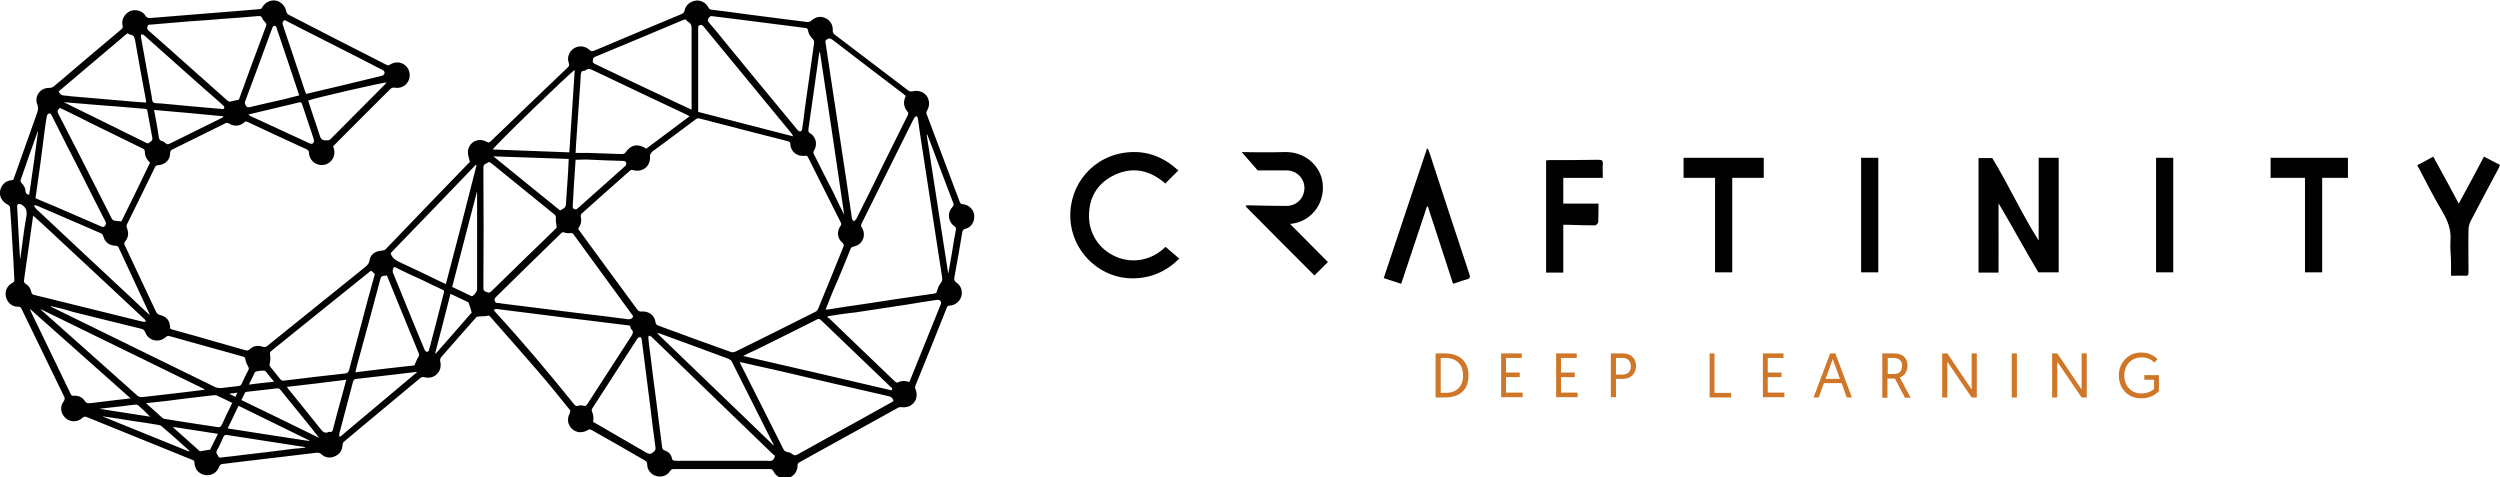 <?xml version="1.0" encoding="utf-8"?>
<!-- Generator: Adobe Illustrator 19.0.0, SVG Export Plug-In . SVG Version: 6.00 Build 0)  -->
<svg version="1.1" id="Warstwa_1" xmlns="http://www.w3.org/2000/svg" xmlns:xlink="http://www.w3.org/1999/xlink" x="0px" y="0px"
	 viewBox="0 0 873 166.7" style="enable-background:new 0 0 873 166.7;" xml:space="preserve">
<style type="text/css">
	.st0{fill:#010101;}
	.st1{fill:#CF7628;}
</style>
<path id="XMLID_16_" class="st0" d="M199.2,143.4c-3.7-4.6-7.4-9.2-11.2-13.6c-5.5-6.4-11.2-12.8-16.8-19.2
	c-0.3-0.4-0.6-0.5-1.1-0.3c-0.9,0.2-1.9,0.1-2.8,0.2c-0.3,0-0.8,0.1-1,0.3c-4.1,4.6-8.2,9.3-12.3,14c-0.2,0.3-0.4,0.8-0.3,1.2
	c0.4,1.7,0.2,3.3-1.1,4.6c-1.3,1.3-2.9,1.5-4.6,1.1c-0.3-0.1-0.8,0-1.1,0.2c-7.4,6.1-14.7,12.3-22.1,18.4c-1.5,1.2-2.9,2.5-4.4,3.7
	c-0.5,0.4-0.8,0.8-0.8,1.5c-0.1,1.8-1,3.2-2.8,3.9c-1.7,0.7-3.3,0.4-4.6-0.8c-0.5-0.5-1-0.5-1.7-0.5c-4.2,0.5-8.4,1-12.6,1.5
	c-4.8,0.6-9.5,1.1-14.3,1.7c-1.9,0.2-3.8,0.5-5.7,0.7c-0.7,0.1-1.1,0.2-1.4,1c-0.7,2.1-2.8,3.2-4.8,2.9c-2.3-0.4-3.7-2-3.8-4.3
	c0-0.6-0.2-0.8-0.7-1c-12.3-5-24.7-10-37-15c-0.6-0.2-0.9-0.1-1.4,0.3c-1.7,1.6-4.2,1.6-5.9,0.1c-1.7-1.5-2.1-4-0.7-5.8
	c0.5-0.7,0.5-1.2,0.1-1.9c-4.9-10.1-9.8-20.2-14.7-30.3c-0.3-0.6-0.5-0.9-1.3-0.9c-2,0.1-3.7-1.4-4.2-3.3c-0.5-2,0.3-4,2.2-5
	c0.6-0.3,0.8-0.6,0.7-1.3C4.8,93.3,4.6,89,4.3,84.7c-0.2-4.1-0.5-8.2-0.8-12.3c0-0.3-0.4-0.7-0.7-0.9c-1.9-0.9-3.1-2.8-2.8-4.7
	c0.4-2.2,1.9-3.7,4.1-3.9c0.6,0,0.7-0.4,0.8-0.8c2.7-7.5,5.3-15,8-22.5c0.4-1.1,0.6-2,0.1-3.2c-1.1-2.8,1.1-5.8,4.2-5.7
	c0.8,0,1.3-0.3,1.8-0.7c7.8-6.6,15.5-13.2,23.3-19.7c0.5-0.4,0.7-0.8,0.5-1.4c-0.5-2,0.7-4.1,2.6-5c1.9-0.8,4.3-0.2,5.4,1.6
	c0.4,0.7,0.9,0.8,1.6,0.8C57.8,5.9,63.1,5.4,68.4,5c4.6-0.4,9.2-0.7,13.8-1.1c2.8-0.2,5.5-0.5,8.3-0.7c0.5,0,0.9-0.2,1.1-0.7
	c1-1.7,2.9-2.6,4.7-2.3c1.9,0.4,3.3,1.9,3.7,3.9c0.1,0.4,0.4,0.8,0.7,1c11.4,5.9,22.8,11.7,34.2,17.5c0.5,0.3,0.9,0.2,1.4-0.1
	c1.7-1.1,4-0.9,5.4,0.5c1.4,1.3,1.8,3.5,0.9,5.3c-0.9,1.8-2.9,2.7-4.9,2.3c-0.4-0.1-0.9,0.1-1.2,0.3c-6.7,6.6-13.3,13.3-19.9,19.9
	c-0.1,0.1-0.2,0.2-0.3,0.3c0.6,1.4,0.7,2.9-0.1,4.3c-1,1.7-2.9,2.6-4.9,2.1c-1.9-0.4-3.3-2.1-3.4-4.1c0-0.7-0.3-1-0.9-1.3
	c-6.8-3.1-13.7-6.3-20.5-9.5c-0.5-0.3-0.9-0.2-1.3,0.2c-1.5,1.3-3.4,1.4-5.1,0.4c-0.6-0.4-1.1-0.4-1.7,0c-6,3-12,5.9-18,8.9
	c-0.7,0.3-1,0.6-1,1.5c0,2.2-1.7,3.9-4.2,4.1c-0.6,0.1-0.9,0.2-1.1,0.7c-3.2,6.7-6.5,13.3-9.8,20c-0.1,0.3-0.2,0.8,0,1.1
	c0.7,1.8,0.6,3.4-0.6,4.8c-0.3,0.4-0.4,0.7-0.2,1.2c3.7,7.9,7.4,15.7,11.1,23.6c0.2,0.3,0.6,0.7,1,0.8c2.5,0.6,3.7,1.9,3.8,4.4
	c0,0.7,0.5,0.7,0.9,0.8c5.1,1.4,10.1,2.8,15.2,4.3c3.4,1,6.8,1.9,10.2,2.9c0.6,0.2,1,0.1,1.5-0.3c1.3-1.3,2.9-1.5,4.6-0.9
	c0.6,0.2,0.9,0.1,1.4-0.2c10.6-8.6,21.3-17.1,31.9-25.7c0.7-0.6,1.4-1.1,2.1-1.7c0.9-0.7,1.7-1.4,1.9-2.8c0.3-2,2.2-3.1,4.3-3.2
	c0.4,0,1-0.2,1.3-0.5c9.7-10.1,19.4-20.2,29.1-30.2c0.2-0.2,0.3-0.3,0.3-0.3c-0.3-1.2-0.7-2.2-0.7-3.2c-0.1-3.4,3.5-5.5,6.5-3.8
	c0.7,0.4,1,0.3,1.5-0.2c8.9-8.6,17.8-17.1,26.7-25.6c0.6-0.5,0.8-0.9,0.5-1.8c-0.7-1.8,0.2-4,1.8-5c1.7-1.1,3.9-0.9,5.4,0.5
	c0.6,0.6,1,0.5,1.7,0.3c10.1-4.3,20.2-8.5,30.3-12.7c0.7-0.3,1.1-0.6,1.3-1.4c0.3-1.8,1.9-3.1,3.9-3.4c1.6-0.2,3.5,0.7,4.3,2.3
	c0.3,0.6,0.7,0.9,1.3,0.9c4.3,0.5,8.7,1.1,13,1.7c4.9,0.6,9.9,1.3,14.8,1.9c1.9,0.2,3.7,0.5,5.6,0.7c0.4,0,0.9-0.1,1.2-0.4
	c1.5-1.4,3.3-1.8,5-1c1.7,0.8,2.7,2.3,2.6,4.4c0,0.7,0.2,1,0.7,1.4c8.6,6.5,17.2,13.1,25.8,19.6c0.3,0.2,0.9,0.3,1.3,0.2
	c1.9-0.5,3.9,0.1,5,1.6c1.1,1.6,1.1,3.5,0.1,5.2c-0.2,0.3-0.3,0.9-0.1,1.2c3.8,10.2,7.7,20.3,11.5,30.5c0.2,0.5,0.3,0.8,1,0.9
	c2.1,0.1,3.9,1.8,4.1,3.8c0.2,2.3-1,4.3-3.1,4.8c-0.8,0.2-1,0.6-1.1,1.4c-0.9,5.1-1.7,10.2-2.7,15.4c-0.2,0.9-0.1,1.4,0.7,2
	c1.6,1,2.2,3,1.7,4.8c-0.5,1.7-2.1,3.1-4,3.2c-0.6,0-0.9,0.2-1.1,0.8c-3.6,9-7.2,18.1-10.9,27.1c-0.2,0.4-0.2,0.9,0,1.3
	c1.4,3.5-1.1,6.7-4.8,6.3c-0.5-0.1-1.1,0-1.5,0.3c-11.4,6.3-22.8,12.6-34.2,18.9c-0.5,0.3-0.7,0.6-0.7,1.2c0,2.1-1.4,3.9-3.5,4.4
	c-1.9,0.4-4-0.5-4.9-2.4c-0.3-0.6-0.6-0.8-1.3-0.8c-11.2,0-22.4,0-33.5,0c-0.6,0-1,0.1-1.4,0.8c-0.9,1.5-3.1,2.2-4.8,1.6
	c-1.8-0.5-3.1-2.2-3.1-4c0-0.7-0.2-1-0.8-1.4c-6.2-3.6-12.5-7.2-18.7-10.7c-0.3-0.2-0.8-0.2-1.1,0c-2,1.2-4,1.1-5.6-0.3
	c-1.6-1.4-1.9-3.6-0.8-5.6C199,143.7,199.1,143.6,199.2,143.4 M227,54.8c0.1,3.4-2.7,5.5-5.9,4.6c-0.3-0.1-0.8-0.1-1,0.1
	c-5.7,5-11.4,10.1-17,15.1c-0.2,0.2-0.4,0.7-0.3,1c0.3,1.3,0.2,2.6-0.6,3.7c-0.3,0.5-0.3,0.8,0.1,1.2c6.8,9.3,13.6,18.6,20.4,27.8
	c0.2,0.3,0.8,0.5,1.1,0.5c2.6-0.3,4.8,1.2,5.1,3.7c0.1,0.7,0.4,1,1,1.2c8.4,3.1,16.8,6.2,25.3,9.2c0.5,0.2,1.1,0.1,1.6-0.1
	c9.3-4.6,18.6-9.2,27.9-13.9c0.4-0.2,0.9-0.7,1-1.1c3-7.2,5.9-14.4,8.8-21.6c0.2-0.6,0.2-0.9-0.3-1.4c-1.8-1.5-2.1-4-0.7-5.9
	c0.3-0.4,0.4-0.7,0.1-1.2c-3.8-7.6-7.6-15.1-11.4-22.7c-0.2-0.5-0.5-0.7-1.1-0.6c-2.6,0.4-5-1.4-5.1-4c0-0.7-0.3-0.9-0.9-1.1
	c-10.2-2.6-20.4-5.2-30.7-7.9c-0.6-0.2-1-0.1-1.5,0.3c-5,3.8-10.1,7.5-15.2,11.3C227.2,53.7,226.8,54.1,227,54.8 M288.3,108.1
	c0.5,0,0.9,0,1.3-0.1c3.7-0.6,7.5-1.2,11.2-1.7c8.5-1.3,17-2.6,25.5-3.8c0.6-0.1,0.8-0.3,0.9-0.9c0.3-0.9,0.6-1.9,1.2-2.6
	c0.6-0.7,0.7-1.3,0.6-2.1c-0.7-4.5-1.4-9.1-2.1-13.6c-0.9-5.8-1.8-11.6-2.7-17.5c-1-6.3-1.9-12.6-2.9-18.9c-0.3-1.9-0.5-3.7-0.8-5.6
	c0-0.3-0.3-0.5-0.5-0.8c-0.2,0.2-0.6,0.4-0.7,0.6c-0.3,0.5-0.5,1-0.8,1.5c-5.9,11.8-11.7,23.6-17.6,35.4c-0.3,0.6-0.3,1,0.1,1.5
	c1.6,2.7,0.2,6-2.9,6.6c-0.6,0.1-1,0.4-1.2,1.1c-1.4,3.5-2.8,7-4.3,10.5C291.1,101,289.7,104.5,288.3,108.1 M316.3,33.5
	c-0.3-0.2-0.5-0.4-0.7-0.6c-8.2-6.2-16.4-12.5-24.6-18.8c-0.9-0.7-1.6-1-2.5-0.1c-0.1,0.1-0.2,0.2-0.3,0.3c0.5,3.2,0.9,6.3,1.4,9.4
	c1.3,8.6,2.6,17.1,3.9,25.7c1.4,9,2.7,17.9,4,26.9c0.1,0.4,0.4,0.7,0.6,1c0.3-0.3,0.7-0.5,0.9-0.8c3.5-6.9,6.9-13.9,10.3-20.8
	c2.6-5.2,5.1-10.3,7.7-15.5c0.2-0.3,0.2-0.9,0-1.1C315.5,37.4,315.3,35.6,316.3,33.5 M270.6,159.2c-0.2-0.2-0.5-0.4-0.8-0.7
	c-6.7-6.4-13.3-12.9-20-19.3c-7.4-7.2-14.9-14.4-22.3-21.6c-0.2-0.2-0.6-0.2-0.9-0.4c-0.1,0.3-0.3,0.6-0.2,0.9
	c0.2,2.2,0.5,4.3,0.8,6.5c0.6,5,1.2,9.9,1.9,14.9c0.7,5.5,1.4,11.1,2.1,16.6c0.1,0.6,0.3,1,0.9,1.2c1.3,0.4,2.2,1.3,2.5,2.6
	c0.2,1,0.7,1,1.6,1c10.6,0,21.2,0,31.8,0C269.3,161.1,270.3,160.9,270.6,159.2 M258.3,126.4c0.2,0.4,0.3,0.7,0.4,0.9
	c5,9.9,10,19.8,14.9,29.6c0.3,0.5,0.6,0.8,1.2,0.9c0.7,0.1,1.4,0.4,1.9,0.8c0.7,0.6,1.2,0.4,1.8,0.1c9.1-5.1,18.3-10.1,27.4-15.2
	c2-1.1,4.1-2.3,6.1-3.4c-0.2-1.1-0.8-1.6-1.9-1.8c-13.1-3-26.2-6-39.3-9.1C266.8,128.3,262.6,127.4,258.3,126.4 M220,113.7
	c-4.8-0.6-9.7-1.2-14.5-1.8c-5.1-0.6-10.2-1.2-15.4-1.9c-5.6-0.7-11.2-1.4-16.7-2.1c-0.3,0-0.6,0.1-0.9,0.2c0.1,0.3,0.2,0.6,0.4,0.8
	c9.6,10.4,18.7,21.3,27.6,32.3c0.4,0.5,0.8,0.7,1.4,0.5c0.6-0.2,1.3-0.2,1.9,0c0.7,0.2,0.9-0.1,1.3-0.6c5.1-7.9,10.3-15.9,15.4-23.8
	c0.5-0.8,0.8-1.4,0.1-2.2C220.2,114.9,220.2,114.3,220,113.7 M221.1,110.4c-2.7-3.7-5.4-7.4-8.1-11.1c-4.2-5.8-8.4-11.5-12.6-17.3
	c-0.3-0.5-0.6-0.7-1.3-0.6c-0.7,0.1-1.4,0-2-0.2c-0.5-0.2-0.8-0.1-1.2,0.3c-7.6,7.4-15.2,14.8-22.8,22.3c-0.4,0.4-0.5,0.8-0.3,1.3
	c0.2,0.6,0.5,0.7,1,0.7c0.5,0,1,0.1,1.5,0.2c4.5,0.6,9.1,1.1,13.6,1.7c5.1,0.6,10.2,1.3,15.3,1.9c5.1,0.6,10.2,1.2,15.3,1.9
	C220.2,111.4,220.8,111.4,221.1,110.4 M225.7,51.9c5-3.7,10-7.5,15.1-11.3c-0.4-0.2-0.7-0.4-1.1-0.6C229,35,218.2,29.8,207.4,24.7
	c-1-0.5-1.9-1-3-0.1c-0.1,0.1-0.3,0.1-0.5,0.1c-0.9,0-1,0.7-1.1,1.4c-0.1,2.6-0.3,5.2-0.5,7.7c-0.4,5.4-0.7,10.7-1.1,16.1
	c-0.1,1.1-0.1,2.2-0.2,3.5c1.6,0,3.1,0,4.5,0c3.9,0.1,7.8,0.3,11.7,0.4c0.4,0,0.9-0.2,1.1-0.4C220.3,50.5,222.6,50,225.7,51.9
	 M248.3,5.6c-0.1,0.1-0.5,0.2-0.7,0.5c-0.3,0.5-0.7,1-0.1,1.7c2,2.3,3.9,4.6,5.8,7c8.4,10.2,16.8,20.5,25.3,30.7
	c0.2,0.2,0.7,0.5,0.9,0.4c0.3-0.1,0.6-0.5,0.6-0.8c0.4-2.5,0.7-5,1-7.5c0.7-5,1.4-10,2.1-14.9c0.4-2.6,0.7-5.2,1.1-7.8
	c0-0.4-0.1-0.9-0.4-1.2c-1-0.9-1.6-2-1.8-3.3c0-0.2-0.3-0.6-0.6-0.6c-3.1-0.4-6.3-0.8-9.4-1.2c-4.4-0.6-8.9-1.1-13.3-1.7
	C255.3,6.5,251.9,6,248.3,5.6 M83.4,34.8c0,0,0-0.1,0.1-0.2c3.1-8.5,6.2-17,9.4-25.5c0.2-0.6,0.1-0.9-0.3-1.3
	c-0.4-0.4-0.8-0.9-1-1.4c-0.3-0.7-0.6-0.8-1.3-0.8c-4.2,0.4-8.5,0.7-12.7,1c-3.6,0.3-7.3,0.6-10.9,0.8C62,7.8,57.3,8.2,52.6,8.6
	c-0.5,0-0.9-0.1-1.1,0.6c-0.2,0.6-0.1,0.9,0.3,1.4c2.6,2.3,5.2,4.6,7.8,6.9c6.6,5.9,13.3,11.8,19.9,17.7c0.2,0.2,0.6,0.3,0.8,0.3
	C81.3,35.3,82.2,35.1,83.4,34.8 M194.4,79.5c-0.1-1.3-0.4-2.3-0.3-3.3c0.1-0.7-0.1-1-0.6-1.4c-7.3-5.9-14.5-11.8-21.8-17.7
	c-0.3-0.3-1-0.6-1.1-0.5c-0.6,0.6-1.8,0.5-1.8,1.9c0.1,14,0.1,28.1,0,42.1c0,1.4,1.1,1.2,1.7,1.6c0.2,0.1,0.7-0.2,1-0.4
	c4.2-4.1,8.4-8.2,12.6-12.3C187.6,86.1,191.1,82.8,194.4,79.5 M129.6,94.5c-0.1,0.1-0.3,0.2-0.4,0.3c-4.9,4-9.9,7.9-14.8,11.9
	c-6.5,5.3-13.1,10.5-19.6,15.8c-0.5,0.4-0.6,0.7-0.5,1.3c0.2,1,0.1,2.1-0.1,3.1c-0.1,0.5-0.1,0.8,0.2,1.2c1.1,1.4,2.3,2.8,3.4,4.2
	c0.4,0.6,0.9,0.7,1.5,0.6c7.1-0.9,14.2-1.7,21.3-2.5c0.8-0.1,1.1-0.5,1.3-1.2c1.5-5.5,2.9-11,4.4-16.5c1.5-5.7,3-11.4,4.6-17
	C130.5,95.3,130.1,94.9,129.6,94.5 M289.2,110.4c-0.1,0.1-0.2,0.3-0.3,0.4c0.3,0.2,0.7,0.3,0.9,0.6c2.7,2.6,5.4,5.2,8.1,7.8
	c4.9,4.7,9.7,9.3,14.6,14c0.2,0.2,0.8,0.5,0.9,0.4c1.3-0.7,2.7-0.7,4.1-0.2c0.1-0.3,0.2-0.4,0.3-0.6c3.6-8.8,7.1-17.7,10.7-26.5
	c0.4-0.9-0.2-1.7-1.2-1.6c-3.6,0.5-7.2,1.1-10.8,1.7c-5.9,0.9-11.8,1.8-17.8,2.7C295.6,109.4,292.4,109.9,289.2,110.4 M11.6,75.3
	c-0.1,0.5-0.2,0.8-0.2,1.2c-0.5,3.6-1,7.1-1.5,10.7c-0.5,3.5-1,7-1.5,10.5c-0.1,0.7,0,1.1,0.7,1.5c1,0.6,1.6,1.6,1.8,2.7
	c0.1,0.7,0.5,1,1.1,1.1c12.6,3.1,25.2,6.2,37.7,9.3c0.4,0.1,0.8,0,1.3,0c-0.2-0.4-0.4-0.8-0.7-1c-11.8-11.1-23.7-22.1-35.6-33.2
	C13.7,77.2,12.7,76.3,11.6,75.3 M241.5,38.3v-1.6c0-8.7,0-17.4,0-26.1c0-1.2,0.1-2.4-1.3-3c-0.1-0.1-0.2-0.2-0.3-0.3
	c-0.3-0.6-0.8-0.6-1.4-0.3c-10.2,4.3-20.4,8.6-30.6,12.8c-1,0.4-0.8,1.1-0.9,1.8c0,0.2,0.5,0.7,0.9,0.8c9.2,4.4,18.4,8.8,27.6,13.1
	C237.5,36.4,239.4,37.3,241.5,38.3 M21,37.7C20,38.3,19.9,39,20.5,40c2.6,5,5.1,10,7.7,15c3.6,7.1,7.2,14.2,10.8,21.3
	c0.2,0.3,0.5,0.7,0.8,0.7c0.8,0.2,1.6,0.2,2.6,0.3c3.3-6.7,6.7-13.6,10-20.5c-1.1-1-1.8-2.2-1.8-3.6c0-0.8-0.2-1.1-0.9-1.4
	c-6.3-3.1-12.7-6.2-19-9.3C27.5,40.8,24.2,39.3,21,37.7 M243.9,39.1c11,2.8,22,5.7,33,8.5c-0.1-0.5-0.3-0.8-0.5-1
	C266.2,34.2,256,21.8,245.8,9.4c-0.4-0.5-0.7-0.9-1.5-0.6c-0.7,0.3-0.4,0.8-0.5,1.2c0,9.3,0,18.6,0,28V39.1z M17.8,106.9
	c0,0.1,0,0.1,0,0.2c0.1,0.1,0.3,0.2,0.4,0.2c19,9.3,38,18.6,57,27.9c0.6,0.3,1.4,0.3,2.1,0.3c2-0.2,4-0.5,6-0.7
	c0.6-0.1,0.9-0.3,1.1-0.8c0.7-1.6,1.5-3.2,2.3-4.7c0.3-0.5,0.2-0.9-0.1-1.4c-0.4-0.7-0.8-1.5-0.9-2.4c-0.1-0.6-0.3-0.9-0.9-1
	c-8.5-2.4-17-4.7-25.5-7.1c-0.6-0.2-0.9-0.1-1.4,0.3c-2.4,2.2-6.1,1.3-7.2-1.7c-0.3-0.8-0.7-1-1.4-1.2c-8-2-15.9-3.9-23.9-5.9
	C23,108.1,20.4,107.5,17.8,106.9 M259.5,124.3c17.5,4,34.7,8,51.8,12c0.6-0.7,0-1-0.4-1.3c-8.1-7.7-16.1-15.5-24.2-23.2
	c-0.5-0.5-0.9-0.6-1.5-0.2c-7.2,3.6-14.3,7.2-21.5,10.7C262.5,122.8,261.1,123.5,259.5,124.3 M207.1,147.3c0.2,0.2,0.5,0.3,0.7,0.4
	c5.9,3.4,11.8,6.8,17.6,10.2c1,0.6,1.7,0.9,2.7,0c0.6-0.5,0.9-0.8,0.8-1.6c-0.7-5-1.3-9.9-1.9-14.9c-1-7.6-1.9-15.2-2.9-22.8
	c0-0.3-0.3-0.6-0.5-1c-0.3,0.2-0.8,0.3-1,0.6c-1.1,1.7-2.2,3.4-3.3,5.1c-4.1,6.4-8.3,12.8-12.4,19.2c-0.2,0.3-0.4,0.9-0.2,1.1
	C207.2,144.8,207.4,146,207.1,147.3 M166.4,57.7l-0.3-0.1c-9.9,10.3-19.8,20.6-29.7,30.8c0.6,2.1,2.3,2.7,3.9,3.5
	c4.2,1.9,8.3,3.9,12.4,5.9c1,0.5,1.9,0.9,3,1.4C159.4,85.3,162.9,71.5,166.4,57.7 M12.4,69.2c2,0.9,3.9,1.7,5.9,2.5
	c5.7,2.5,11.4,4.9,17.1,7.4c0.5,0.2,0.9,0.3,1.3-0.3c0.4-0.5,0.4-0.9,0.1-1.5c-2.9-5.7-5.8-11.3-8.6-17c-3.4-6.6-6.8-13.3-10.1-19.9
	c-0.3-0.5-0.6-1-1.2-0.7c-0.3,0.1-0.5,0.7-0.6,1.1c-0.2,1.3-0.4,2.7-0.6,4C14.7,52.9,13.6,61,12.4,69.2 M99.4,7
	c-0.7,0.5-0.9,1-0.6,1.8c2.6,7.6,5.1,15.3,7.7,23c0.1,0.3,0.3,0.7,0.4,1c8.9-2.1,17.8-4.2,26.7-6.4c0.3-0.1,0.7-0.6,0.7-1
	c0-0.3-0.3-0.8-0.6-0.9c-6.5-3.4-13.1-6.7-19.6-10C109.1,12,104.3,9.5,99.4,7 M144.7,127.6c0.5-1.1,0.8-2,1.3-2.8
	c0.4-0.5,0.4-0.9,0.2-1.5c-2.3-5.6-4.6-11.2-6.9-16.8c-1.4-3.4-2.8-6.9-4.2-10.3c-2,0.2-2,0.2-2.4,1.7c-2.6,9.7-5.2,19.5-7.9,29.2
	c-0.2,0.9-0.4,1.8-0.7,2.9C131.3,129.1,138.1,128.3,144.7,127.6 M14.3,108c0,0-0.1,0.1-0.1,0.1c0.3,0.2,0.5,0.5,0.8,0.7
	c11,9.8,22,19.5,32.9,29.3c0.8,0.7,1.5,0.6,2.4,0.5c4.9-0.6,9.8-1.1,14.7-1.7c2.1-0.3,4.3-0.5,6.4-0.8l0-0.2
	C52.4,126.6,33.3,117.3,14.3,108 M44.5,11.6c-8,6.8-16.1,13.6-24,20.3c0.4,1.1,1.2,1.5,2.3,1.5c0.6,0,1.2,0.1,1.8,0.2
	c7.7,0.7,15.5,1.3,23.2,2c1,0.1,2.1,0.1,3.2,0.2c0-0.3,0-0.4,0-0.6c-1.3-7-2.6-14-3.8-21c-0.2-1-0.4-1.9-1.6-2.1
	C45.1,12.1,44.9,11.8,44.5,11.6 M200.7,24.4c-2.2,1.5-28.5,27-28.6,27.8c8.9,0.3,17.8,0.7,26.7,1C199.4,43.6,200.1,34.1,200.7,24.4
	 M45.6,139.1c-11.8-10.5-23.4-20.8-35-31.1c-0.1,0.2-0.1,0.3,0,0.4c4.7,9.7,9.4,19.5,14.1,29.2c0.3,0.6,0.6,0.7,1.2,0.6
	c1.5-0.1,2.8,0.5,3.7,1.8c0.5,0.8,1.1,0.9,1.9,0.8c3.2-0.4,6.5-0.8,9.8-1.2C42.5,139.5,43.9,139.3,45.6,139.1 M270.1,155.5
	c0,0,0.1-0.1,0.1-0.1c0-0.1,0-0.1-0.1-0.2c-4.9-9.7-9.7-19.3-14.6-29c-0.2-0.4-0.7-0.7-1.1-0.9c-8-3-16-5.9-23.9-8.8
	c-0.2-0.1-0.5-0.1-0.8-0.2c0,0.1,0,0.1-0.1,0.2L270.1,155.5z M78,38.1c0.6-0.6,0.3-0.9-0.2-1.4c-2.2-2-4.5-4-6.7-5.9
	c-6.9-6.2-13.9-12.3-20.8-18.5c-0.2-0.2-0.6-0.2-0.9-0.4c-0.1,0.3-0.2,0.6-0.2,0.9c1.2,6.8,2.5,13.7,3.7,20.5c0.2,0.8,0.1,2,0.6,2.4
	c0.5,0.5,1.6,0.3,2.5,0.4C63.4,36.8,70.7,37.5,78,38.1 M52.3,110c-0.1-0.4-0.2-0.5-0.2-0.6c-3.6-7.7-7.2-15.4-10.7-23
	c-0.3-0.6-0.6-0.5-1.1-0.6c-2.1,0-3.7-1.3-4.2-3.2c-0.2-0.6-0.4-1-1-1.2c-7.3-3.2-14.7-6.3-22-9.5c-0.3-0.1-0.6-0.2-0.9-0.3
	c-0.1,0.1-0.2,0.2-0.3,0.3c0.3,0.4,0.5,0.8,0.8,1.1C24,83.6,35.3,94.2,46.6,104.7C48.4,106.5,50.3,108.2,52.3,110 M104.5,33.3
	c-2.7-8-5.3-15.9-8-23.8C96.5,9.3,96.1,9,95.9,9c-0.2,0-0.6,0.2-0.7,0.5c-0.4,0.9-0.7,1.9-1.1,2.9c-2.8,7.7-5.6,15.3-8.5,23
	c-0.3,0.9,0.2,1.4,0.6,1.9c0.2,0.2,0.8,0.2,1.1,0.1c3.8-0.9,7.5-1.8,11.3-2.6C100.6,34.3,102.5,33.8,104.5,33.3 M294.8,75
	C294.9,75,294.9,74.9,294.8,75c-2.8-19.1-5.6-38-8.5-57c-0.3,0.6-0.3,1.1-0.4,1.7c-0.7,5-1.4,10-2.1,14.9c-0.5,3.5-1,7-1.5,10.5
	c-0.1,0.7,0,1.1,0.7,1.5c2,1.3,2.5,3.9,1.3,5.9c-0.4,0.6-0.3,1,0,1.5c2.2,4.4,4.4,8.8,6.7,13.2C292.2,69.9,293.5,72.4,294.8,75
	 M172.3,54.6c7.9,6.4,15.6,12.7,23.3,18.9c2-1.1,2-1.1,2.1-3.3c0.2-3.5,0.5-7,0.7-10.5c0.1-1.4,0.1-2.7,0.2-4.2
	C189.8,55.2,181.2,54.9,172.3,54.6 M137.7,93.2c-0.7,0.8-0.7,1.6-0.3,2.5c1.4,3.2,2.6,6.4,3.9,9.5c2.3,5.7,4.6,11.3,7,17
	c0.1,0.3,0.5,0.6,0.8,0.7c0.2,0,0.6-0.3,0.7-0.6c1.8-6.7,3.5-13.4,5.2-20.1c0.2-0.6,0-0.9-0.6-1.1c-2.2-1-4.3-2-6.5-3.1
	C144.6,96.5,141.1,94.9,137.7,93.2 M107.6,35.1c1.3,3.9,2.5,7.7,3.8,11.4c0.4,1.2,0.5,2.6,2.4,2.5c0.6,0,1.1,0.1,1.6-0.4
	c6.3-6.4,12.7-12.7,19-19.1c0.2-0.2,0.4-0.5,0.6-0.7C134.5,28.6,109.9,34.2,107.6,35.1 M145.7,129.9c-0.3,0-0.4,0-0.5,0
	c-4,0.5-8,0.9-11.9,1.4c-2.9,0.3-5.8,0.7-8.7,1c-0.6,0.1-1.1,0.1-1.3,0.9c-1.6,6.1-3.2,12.1-4.8,18.2c-0.1,0.3,0,0.7,0,1l0.3,0.1
	C127.7,145,136.6,137.5,145.7,129.9 M51,140.8c2,1.8,3.9,3.5,5.8,5.2c0.2,0.2,0.5,0.2,0.8,0.3c6.3,1,12.5,2,18.8,2.9
	c0.3,0,0.8-0.3,0.9-0.6c0.6-1.2,1.2-2.4,1.7-3.6c0.7-1.4,1.4-2.8,2.1-4.3c-1.9-0.9-3.6-1.8-5.4-2.6c-0.3-0.1-0.6-0.1-1-0.1
	c-3.1,0.4-6.2,0.7-9.4,1.1C60.8,139.7,56,140.3,51,140.8 M100.2,135.1c0.2,0.3,0.2,0.4,0.3,0.5c3.8,4.6,7.5,9.3,11.2,13.9
	c0.9,1.1,1.6,2.1,3.2,1.3c0.1,0,0.1,0,0.2,0c0.8,0.2,1.1-0.3,1.2-1c1-4,2.1-7.9,3.2-11.9c0.5-1.7,0.9-3.4,1.4-5.3
	C114,133.5,107.2,134.3,100.2,135.1 M22.5,35.7c0.1,0.1,0.1,0.2,0.2,0.2c9.5,4.7,19,9.3,28.4,14c0.9,0.5,1.2-0.4,1.8-0.7
	c0.2-0.1,0.4-0.7,0.3-1c-0.5-3.1-1.2-6.2-1.7-9.3c-0.1-0.7-0.4-0.9-1-0.9c-3.1-0.3-6.2-0.5-9.3-0.8C35,36.8,28.8,36.2,22.5,35.7
	 M201,55.8c-0.4,5.4-0.7,10.7-1,15.9c0,0.5-0.1,1,0.5,1.3c0.7,0.3,1,0,1.4-0.4c5.4-4.8,10.8-9.6,16.3-14.5c0.3-0.2,0.5-0.7,0.5-1
	c0-0.6-0.4-0.9-1.1-0.9c-4.3-0.1-8.6-0.3-12.9-0.5C203.4,55.7,202.2,55.8,201,55.8 M157.9,100.2c2.2,1,4.4,2.1,6.5,3.1
	c0.1,0.1,0.3,0.1,0.5,0.1c0.6-0.2,1.7-1.6,1.7-2.3V68.2v-1.1c0,0-0.1,0-0.1,0C163.6,78.1,160.8,89.1,157.9,100.2 M111.2,152.8
	c0,0,0.1-0.1,0.1-0.1c-0.7-0.9-1.5-1.8-2.2-2.8c-3.7-4.6-7.5-9.2-11.2-13.8c-0.2-0.3-0.6-0.5-0.9-0.5c-3.6,0.4-7.1,0.8-10.7,1.2
	c-0.2,0-0.6,0.1-0.7,0.3c-0.5,0.8-0.8,1.7-1.3,2.6C93.4,144.1,102.3,148.4,111.2,152.8 M86.7,40c0.4,0.3,0.5,0.4,0.7,0.5
	c6.9,3.2,13.9,6.4,20.8,9.6c0.5,0.2,0.9,0.2,1.2-0.2c0.2-0.3,0.3-0.8,0.2-1.1c-1.3-4.2-2.8-8.3-4.1-12.4c-0.2-0.7-0.5-0.8-1.2-0.6
	c-4.2,1-8.4,2-12.6,3C90.1,39.2,88.5,39.6,86.7,40 M53.8,38.4c0.6,3.2,1.2,6.2,1.6,9.2c0.1,0.9,0.4,1.5,1.3,1.7
	c0.4,0.1,0.8,0.4,1.1,0.7c0.5,0.5,0.8,0.4,1.4,0.2c6-3,12-5.9,18-8.9c0.3-0.1,0.5-0.3,0.8-0.5c0-0.1-0.1-0.2-0.1-0.2
	C70,39.8,62,39.1,53.8,38.4 M331.1,95.4c0,0,0.1,0,0.1-0.1c0.4-2.5,0.9-5,1.3-7.5c0.4-2.5,0.8-5.1,1.3-7.6c0.1-0.6-0.1-0.9-0.5-1.2
	c-2.3-1.6-2.6-4.7-0.7-6.7c0.5-0.6,0.5-1,0.2-1.6c-2.4-6.3-4.8-12.6-7.1-18.8c-0.6-1.6-1.3-3.3-1.9-4.9c-0.1,0-0.1,0-0.2,0.1
	C326.1,63.2,328.6,79.3,331.1,95.4 M106.7,156.3c-0.2-0.1-0.2-0.1-0.3-0.2c-9-1.4-18.1-2.8-27.1-4.2c-0.7-0.1-1,0.1-1.3,0.7
	c-0.7,1.5-1.3,3.1-2.2,4.6c-0.6,1,0.1,1.4,0.4,2.1c0.3,0.7,0.9,0.5,1.4,0.4c2.3-0.2,4.6-0.5,6.9-0.8c6-0.7,12.1-1.4,18.1-2.2
	C104,156.6,105.3,156.5,106.7,156.3 M108,154c0-0.1,0-0.1,0-0.2c-8.2-4-16.4-8-24.7-12.1c-1.3,2.7-2.5,5.2-3.8,7.9
	C89.1,151.1,98.6,152.6,108,154 M151.9,123.6c0.3-0.3,0.4-0.4,0.6-0.5c4-4.5,7.9-9,11.8-13.5c0.1-0.1,0.4-0.3,0.4-0.5
	c-0.3-1.2-0.7-2.4-1.1-3.5c-2.1-1-4.1-2-6.3-3C155.5,109.6,153.8,116.5,151.9,123.6 M36,145.4c0,0,0,0.1,0,0.1
	c10,4.1,20.1,8.1,30.1,12.2c0-0.3-0.1-0.4-0.2-0.5c-3.1-2.8-6.2-5.6-9.4-8.3c-0.3-0.3-0.7-0.4-1.1-0.5c-2.8-0.5-5.6-0.9-8.4-1.3
	C43.3,146.5,39.6,145.9,36,145.4 M76.1,151.5c-5.2-0.8-10.4-1.6-15.5-2.4c0,0.1,0,0.1-0.1,0.2c3.2,2.8,6.4,5.7,9.3,8.3
	c1.3-0.2,2.4-0.4,3.6-0.6C74.3,155.3,75.1,153.4,76.1,151.5 M13.3,45.8c-0.1,0.2-0.2,0.2-0.2,0.3c-2,5.6-4,11.2-5.9,16.8
	c-0.1,0.3,0.1,0.8,0.3,1c0.8,0.8,1.4,1.7,1.4,2.9c0.1,0.8,0.5,1.1,1.3,1.2C11.3,60.7,12.3,53.3,13.3,45.8 M7,90.3c0,0,0.1,0,0.1,0
	c0.7-4.9,1.2-9.8,2.1-14.7c0.3-1.9,0-3.1-1.6-4.1c-0.3-0.2-0.7-0.3-1.1-0.3C6,71.4,5.9,71.9,6,72.4C6.3,78.4,6.6,84.3,7,90.3
	 M35,142.7c0,0,0,0.1,0,0.1c5.8,0.9,11.6,1.8,17.4,2.7c-1.4-1.5-2.8-2.8-4.2-4c-0.2-0.2-0.6-0.2-0.9-0.2c-1.4,0.1-2.8,0.3-4.2,0.5
	C40.4,142.1,37.7,142.4,35,142.7 M86.9,134.3c3-0.4,5.8-0.7,8.8-1c-1.1-1.3-2-2.5-3-3.7c-0.3-0.4-3.4-0.1-3.7,0.4
	C88.3,131.4,87.7,132.8,86.9,134.3 M80.3,137.4c0,0.1,0,0.1-0.1,0.2c0.7,0.3,1.3,0.6,2,1c0.2-0.5,0.4-0.9,0.7-1.5
	C81.9,137.3,81.1,137.4,80.3,137.4"/>
<path id="XMLID_15_" class="st0" d="M461.9,64.2c-0.6-6.3-6.3-11.3-13.2-11.1c-5.9,0.2-15.1,0-15.1,0l5.6,6.4c0,0,5.6,0,10.1,0
	c2.6,0,4.8,1.5,5.8,3.9c0.9,2.3,0.3,5-1.4,6.7c-1.4,1.4-3.2,1.9-5.1,1.8c-4.1,0-8.1-0.1-12.2-0.2c-0.4,0-0.8,0-1.2,0
	c-0.1,0.1-0.1,0.3-0.2,0.4c8,8.1,16.1,16.2,24,24.1c1.8-1.8,3.2-3.2,4.7-4.7c-4.3-4.3-8.7-8.8-13.2-13.3
	C457.5,77.6,462.6,71.5,461.9,64.2"/>
<path id="XMLID_14_" class="st0" d="M407,86.2c-4.7,4.7-11.5,6-17.4,3.4c-6-2.6-9.7-8.5-9.3-15.2c0.3-6.3,3.5-10.8,9.1-13.4
	c5.7-2.6,11.2-1.8,16.2,2c0.2,0.2,0.5,0.4,0.7,0.5l-0.4-0.4l0.4,0.4c0.2,0.2,0.4,0.4,0.6,0.6c1.5-1.5,2.9-2.9,4.6-4.6
	c-0.4-0.3-0.8-0.6-1.1-0.9c-5.3-4.5-11.4-6.3-18.2-5.2c-12.1,2-20,13.1-18.2,25.2c1.6,10.5,10.8,18.6,21.4,18.6
	c6.5,0,11.9-2.4,16.4-6.9L407,86.2z"/>
<path id="XMLID_13_" class="st0" d="M499.2,53.4c-0.2-0.5-0.4-1-0.6-1.5c-0.1,0-0.2,0-0.3,0c-5,15-10.1,30.1-15.1,45.2
	c2,0.7,4,1.3,6.1,2c3-9.1,6-18,9-27c0.1,0,0.2,0,0.3,0c2.9,9,5.9,17.9,8.8,27c1.7-0.5,3.1-1.1,4.7-1.5c1.2-0.3,1.4-0.8,1-1.9
	C508.4,81.6,503.8,67.5,499.2,53.4"/>
<path id="XMLID_12_" class="st0" d="M558.2,55.8c-5.6,0.1-11.3,0.1-16.9,0.1c-0.4,0-1.4,0.1-1.4,0.1v39.2h6V78.5c0,0,1.3,0,1.8,0
	c3.1,0.1,6.3,0.2,9.3,0.2c0.4,0,1.1-0.9,1.1-1.1c0.1-1.9,0.1-4.5,0.1-6.5h-12.3v-9h13.8c0-2-0.1-3.3,0-4.9
	C559.8,56,559.3,55.8,558.2,55.8"/>
<path id="XMLID_11_" class="st0" d="M867.4,54.7c-2.9,5.5-5.8,10.9-8.8,16.4c-3-5.6-5.9-11-8.9-16.4c-2,1.1-3.7,2-5.6,3
	c0.2,0.5,0.4,0.8,0.6,1.1c2.7,5.1,5.3,10.3,8.3,15.3c1.8,3.1,3,6.2,2.7,9.9c-0.2,2.6,0.2,5.2,0.2,7.8v4.5c2,0,3.3-0.1,4.9,0
	c1,0.1,1.2-0.3,1.2-1.3c0-4.9-0.1-9.9,0-14.8c0-1,0.3-2,0.7-2.9c3.2-6.2,6.5-12.3,9.8-18.5c0.2-0.3,0.3-0.7,0.5-1.2
	C871.1,56.6,869.3,55.7,867.4,54.7"/>
<polygon id="XMLID_10_" class="st0" points="587.9,62.1 598.9,62.1 598.9,95.1 604.9,95.1 604.9,62.1 615.9,62.1 615.9,55.1 
	587.9,55.1 "/>
<polygon id="XMLID_9_" class="st0" points="792.9,62.1 804.9,62.1 804.9,95.1 810.9,95.1 810.9,62.1 819.9,62.1 819.9,55.1 
	792.9,55.1 "/>
<rect id="XMLID_8_" x="649.9" y="55.1" class="st0" width="6" height="40"/>
<rect id="XMLID_7_" x="752.9" y="55.1" class="st0" width="6" height="40"/>
<path id="XMLID_6_" class="st0" d="M711.9,84c-6-9.5-10.7-19.8-16.2-28.8h-4.8v40h7V71c5,8.4,9.1,16.1,13.9,24.1h7.1V60.6v-5.5h-7
	V84z"/>
<g id="XMLID_1_">
	<path id="XMLID_2_" class="st1" d="M501.3,123.4h3.2c5.3,0,8.3,2.9,8.3,7.7c0,5.1-3.1,7.7-8.3,7.7h-3.2V123.4z M504.8,137.2
		c3.7,0,6.1-2.1,6.1-6.1c0-3.9-2.4-6.1-6.1-6.1h-1.7v12.2H504.8z"/>
	<path id="XMLID_113_" class="st1" d="M524.1,123.4h7.3v1.6h-5.5v5.1h4.8v1.6h-4.8v5.4h5.8v1.6h-7.5V123.4z"/>
	<path id="XMLID_115_" class="st1" d="M543.3,123.4h7.3v1.6h-5.5v5.1h4.8v1.6h-4.8v5.4h5.8v1.6h-7.5V123.4z"/>
	<path id="XMLID_117_" class="st1" d="M562.5,123.4h4.2c2.8,0,4.6,1.7,4.6,4.4c0,2.8-1.9,4.5-4.6,4.5h-2.4v6.4h-1.8V123.4z
		 M566.6,130.8c1.8,0,2.9-1.1,2.9-2.9c0-1.8-1.1-2.9-2.9-2.9h-2.3v5.8H566.6z"/>
	<path id="XMLID_120_" class="st1" d="M596.9,123.4h1.8v13.8h5.8v1.6h-7.5V123.4z"/>
	<path id="XMLID_122_" class="st1" d="M615.5,123.4h7.3v1.6h-5.5v5.1h4.8v1.6h-4.8v5.4h5.8v1.6h-7.5V123.4z"/>
	<path id="XMLID_124_" class="st1" d="M636.9,133.8l-1.8,5h-1.8l5.8-15.4h1.8l5.8,15.4h-1.8l-1.8-5H636.9z M640,125.4l-2.5,6.9h5
		L640,125.4z"/>
	<path id="XMLID_127_" class="st1" d="M657.4,123.4h3.9c3.1,0,4.8,1.6,4.8,4.3c0,1.8-0.9,3.5-2.7,4.1l3.8,7.1h-2l-3.5-6.7h-2.6v6.7
		h-1.8V123.4z M661.3,130.6c1.8,0,2.9-0.8,2.9-2.9c0-1.6-0.9-2.7-3-2.7h-2v5.6H661.3z"/>
	<path id="XMLID_130_" class="st1" d="M678.2,123.4h1.8l8.5,12.6v-12.6h1.8v15.4h-1.8l-8.5-12.5v12.5h-1.8V123.4z"/>
	<path id="XMLID_132_" class="st1" d="M702.5,123.4h1.8v15.4h-1.8V123.4z"/>
	<path id="XMLID_134_" class="st1" d="M716.6,123.4h1.8l8.5,12.6v-12.6h1.8v15.4h-1.8l-8.5-12.5v12.5h-1.8V123.4z"/>
	<path id="XMLID_136_" class="st1" d="M753.4,125.4l-1.1,1.2c-0.7-0.7-2.1-1.8-4.5-1.8c-3.5,0-6,2.7-6,6.3c0,3.7,2.5,6.3,5.9,6.3
		c2.6,0,4-1.1,4.5-1.6v-3.2h-3.4v-1.6h5.1v5.6c-1.7,1.7-3.7,2.5-6.3,2.5c-4.4,0-7.7-3.3-7.7-8c0-4.5,3.3-8,7.8-8
		C750.8,123.1,752.6,124.6,753.4,125.4z"/>
</g>
</svg>
